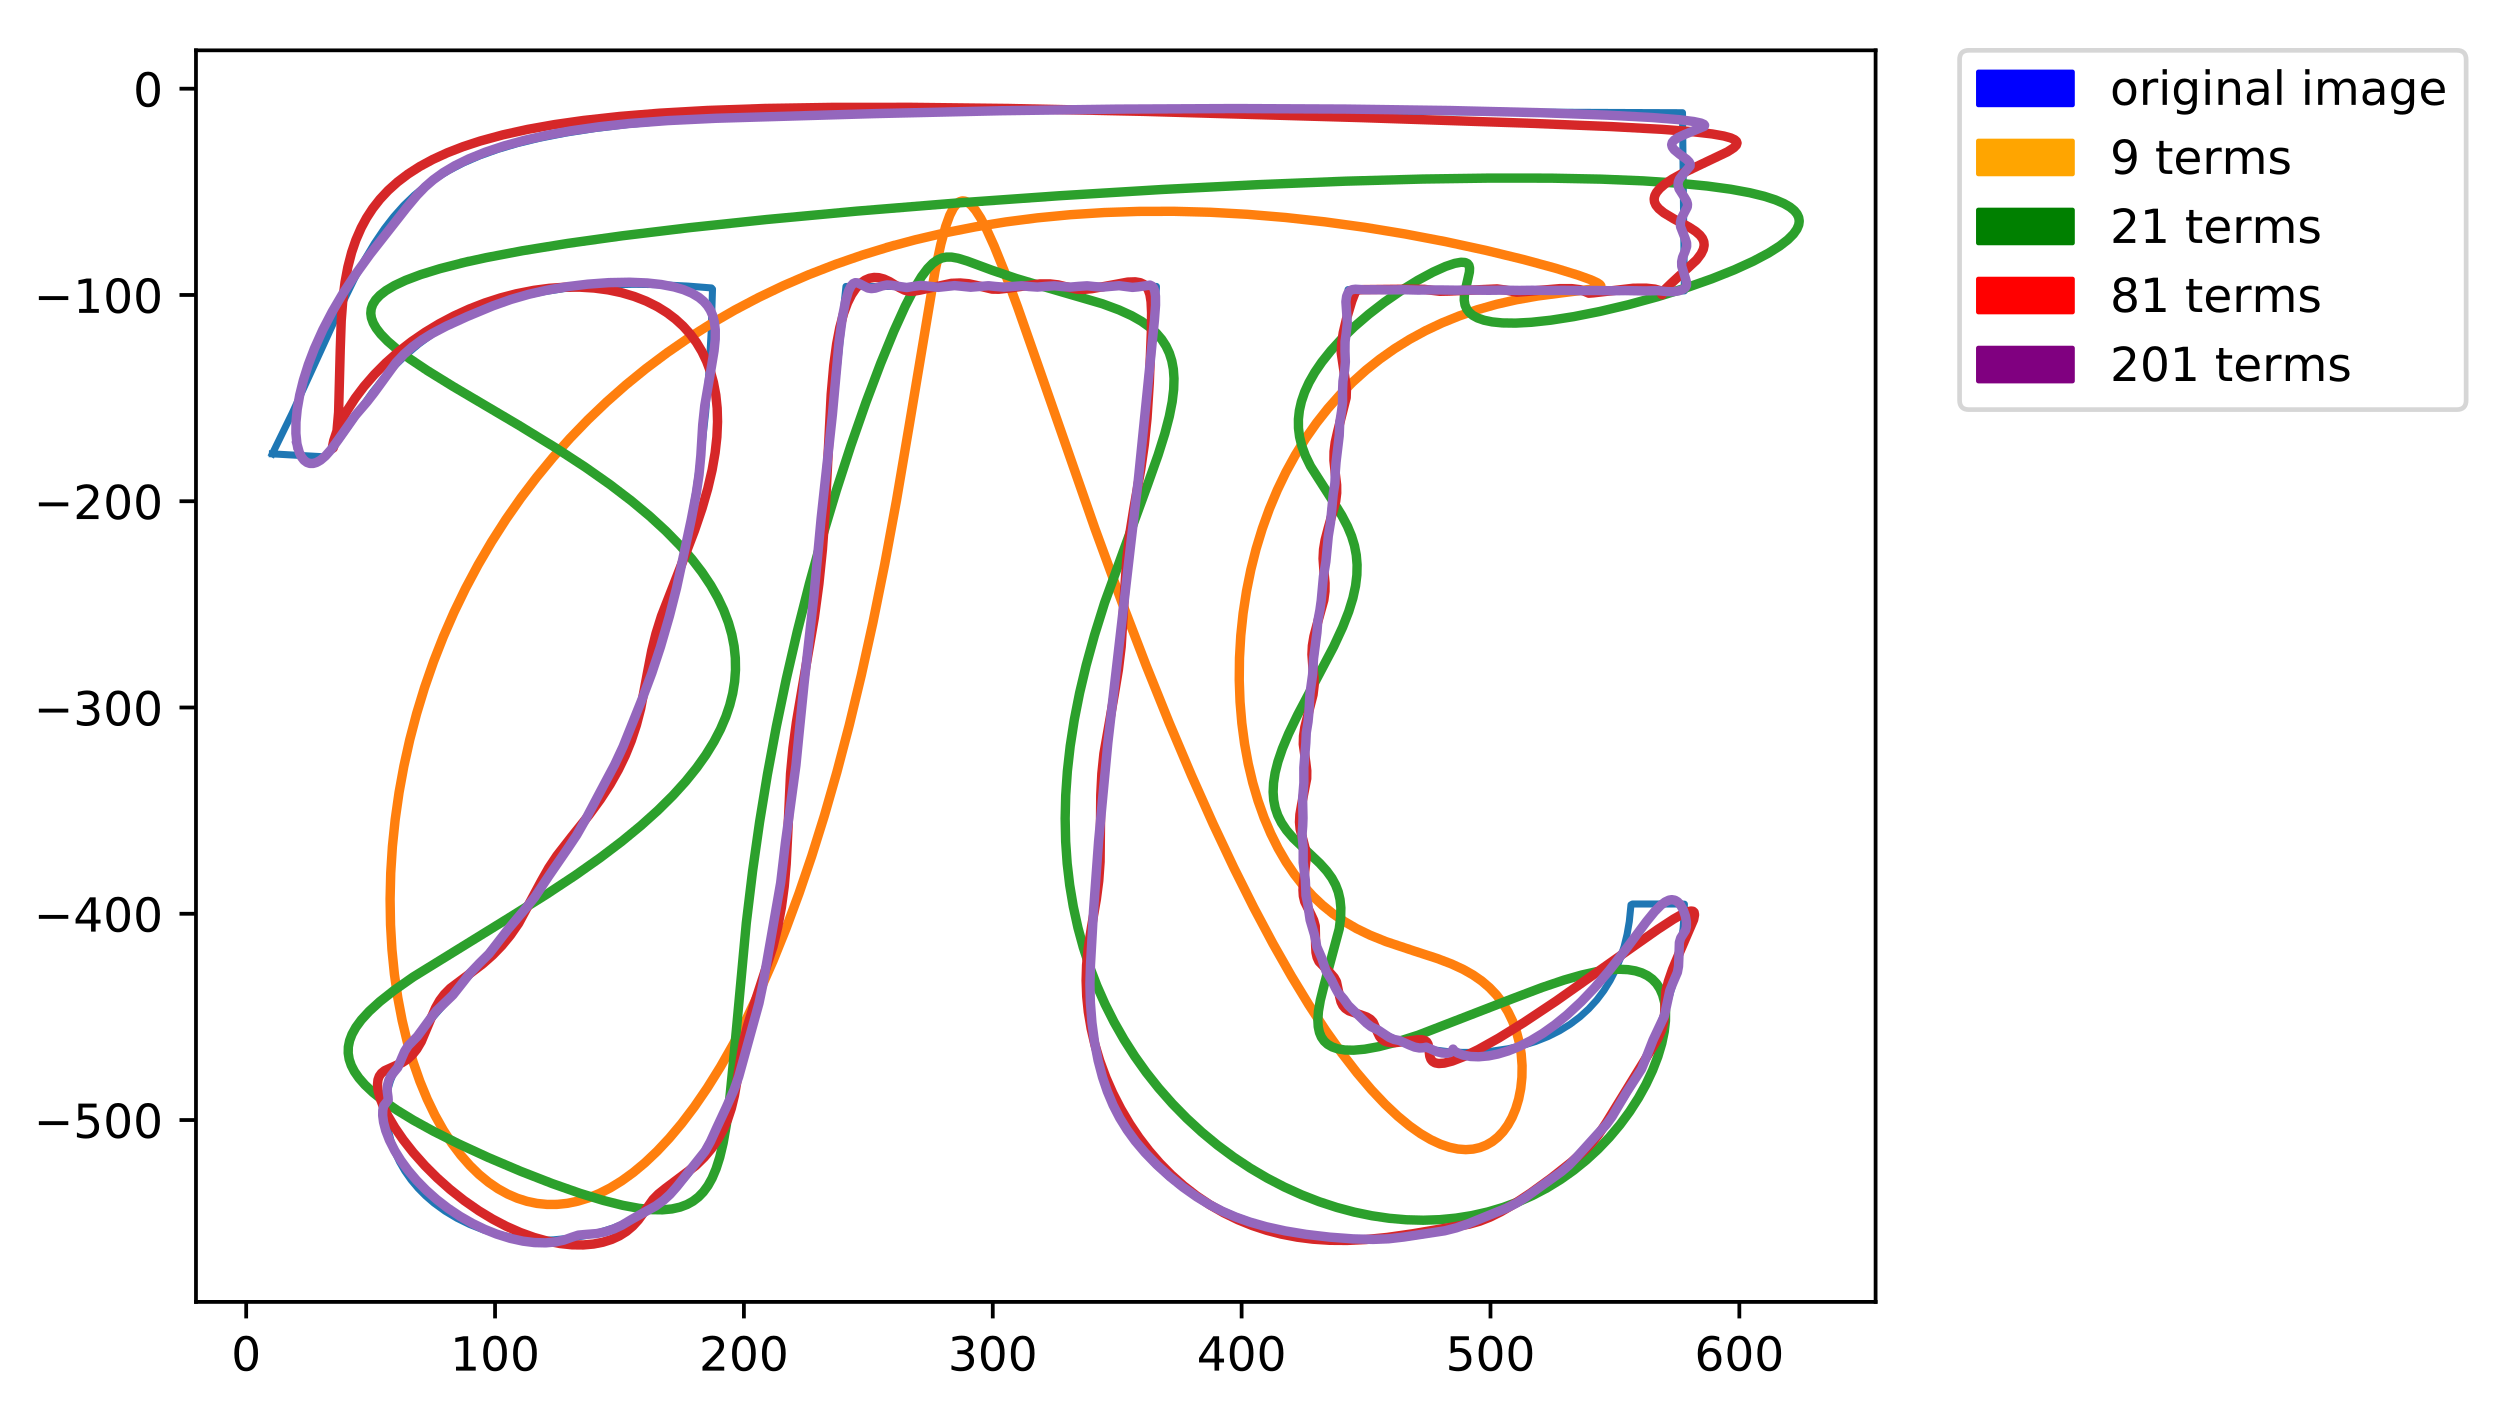 <?xml version="1.0" encoding="utf-8" standalone="no"?>
<!DOCTYPE svg PUBLIC "-//W3C//DTD SVG 1.1//EN"
  "http://www.w3.org/Graphics/SVG/1.1/DTD/svg11.dtd">
<!-- Created with matplotlib (http://matplotlib.org/) -->
<svg height="300.69pt" version="1.1" viewBox="0 0 531.548 300.69" width="531.548pt" xmlns="http://www.w3.org/2000/svg" xmlns:xlink="http://www.w3.org/1999/xlink">
 <defs>
  <style type="text/css">
*{stroke-linecap:butt;stroke-linejoin:round;}
  </style>
 </defs>
 <g id="figure_1">
  <g id="patch_1">
   <path d="M 0 300.69 
L 531.548 300.69 
L 531.548 0 
L 0 0 
z
" style="fill:#ffffff;"/>
  </g>
  <g id="axes_1">
   <g id="patch_2">
    <path d="M 41.667 276.812 
L 398.787 276.812 
L 398.787 10.7 
L 41.667 10.7 
z
" style="fill:#ffffff;"/>
   </g>
   <g id="matplotlib.axis_1">
    <g id="xtick_1">
     <g id="line2d_1">
      <defs>
       <path d="M 0 0 
L 0 3.5 
" id="m7d5b390289" style="stroke:#000000;stroke-width:0.8;"/>
      </defs>
      <g>
       <use style="stroke:#000000;stroke-width:0.8;" x="52.344" xlink:href="#m7d5b390289" y="276.812"/>
      </g>
     </g>
     <g id="text_1">
      <!-- 0 -->
      <defs>
       <path d="M 31.781 66.406 
Q 24.172 66.406 20.328 58.906 
Q 16.5 51.422 16.5 36.375 
Q 16.5 21.391 20.328 13.891 
Q 24.172 6.391 31.781 6.391 
Q 39.453 6.391 43.281 13.891 
Q 47.125 21.391 47.125 36.375 
Q 47.125 51.422 43.281 58.906 
Q 39.453 66.406 31.781 66.406 
z
M 31.781 74.219 
Q 44.047 74.219 50.516 64.516 
Q 56.984 54.828 56.984 36.375 
Q 56.984 17.969 50.516 8.266 
Q 44.047 -1.422 31.781 -1.422 
Q 19.531 -1.422 13.062 8.266 
Q 6.594 17.969 6.594 36.375 
Q 6.594 54.828 13.062 64.516 
Q 19.531 74.219 31.781 74.219 
z
" id="DejaVuSans-30"/>
      </defs>
      <g transform="translate(49.163 291.41)scale(0.1 -0.1)">
       <use xlink:href="#DejaVuSans-30"/>
      </g>
     </g>
    </g>
    <g id="xtick_2">
     <g id="line2d_2">
      <g>
       <use style="stroke:#000000;stroke-width:0.8;" x="105.257" xlink:href="#m7d5b390289" y="276.812"/>
      </g>
     </g>
     <g id="text_2">
      <!-- 100 -->
      <defs>
       <path d="M 12.406 8.297 
L 28.516 8.297 
L 28.516 63.922 
L 10.984 60.406 
L 10.984 69.391 
L 28.422 72.906 
L 38.281 72.906 
L 38.281 8.297 
L 54.391 8.297 
L 54.391 0 
L 12.406 0 
z
" id="DejaVuSans-31"/>
      </defs>
      <g transform="translate(95.713 291.41)scale(0.1 -0.1)">
       <use xlink:href="#DejaVuSans-31"/>
       <use x="63.623" xlink:href="#DejaVuSans-30"/>
       <use x="127.246" xlink:href="#DejaVuSans-30"/>
      </g>
     </g>
    </g>
    <g id="xtick_3">
     <g id="line2d_3">
      <g>
       <use style="stroke:#000000;stroke-width:0.8;" x="158.169" xlink:href="#m7d5b390289" y="276.812"/>
      </g>
     </g>
     <g id="text_3">
      <!-- 200 -->
      <defs>
       <path d="M 19.188 8.297 
L 53.609 8.297 
L 53.609 0 
L 7.328 0 
L 7.328 8.297 
Q 12.938 14.109 22.625 23.891 
Q 32.328 33.688 34.812 36.531 
Q 39.547 41.844 41.422 45.531 
Q 43.312 49.219 43.312 52.781 
Q 43.312 58.594 39.234 62.25 
Q 35.156 65.922 28.609 65.922 
Q 23.969 65.922 18.812 64.312 
Q 13.672 62.703 7.812 59.422 
L 7.812 69.391 
Q 13.766 71.781 18.938 73 
Q 24.125 74.219 28.422 74.219 
Q 39.75 74.219 46.484 68.547 
Q 53.219 62.891 53.219 53.422 
Q 53.219 48.922 51.531 44.891 
Q 49.859 40.875 45.406 35.406 
Q 44.188 33.984 37.641 27.219 
Q 31.109 20.453 19.188 8.297 
z
" id="DejaVuSans-32"/>
      </defs>
      <g transform="translate(148.625 291.41)scale(0.1 -0.1)">
       <use xlink:href="#DejaVuSans-32"/>
       <use x="63.623" xlink:href="#DejaVuSans-30"/>
       <use x="127.246" xlink:href="#DejaVuSans-30"/>
      </g>
     </g>
    </g>
    <g id="xtick_4">
     <g id="line2d_4">
      <g>
       <use style="stroke:#000000;stroke-width:0.8;" x="211.081" xlink:href="#m7d5b390289" y="276.812"/>
      </g>
     </g>
     <g id="text_4">
      <!-- 300 -->
      <defs>
       <path d="M 40.578 39.312 
Q 47.656 37.797 51.625 33 
Q 55.609 28.219 55.609 21.188 
Q 55.609 10.406 48.188 4.484 
Q 40.766 -1.422 27.094 -1.422 
Q 22.516 -1.422 17.656 -0.516 
Q 12.797 0.391 7.625 2.203 
L 7.625 11.719 
Q 11.719 9.328 16.594 8.109 
Q 21.484 6.891 26.812 6.891 
Q 36.078 6.891 40.938 10.547 
Q 45.797 14.203 45.797 21.188 
Q 45.797 27.641 41.281 31.266 
Q 36.766 34.906 28.719 34.906 
L 20.219 34.906 
L 20.219 43.016 
L 29.109 43.016 
Q 36.375 43.016 40.234 45.922 
Q 44.094 48.828 44.094 54.297 
Q 44.094 59.906 40.109 62.906 
Q 36.141 65.922 28.719 65.922 
Q 24.656 65.922 20.016 65.031 
Q 15.375 64.156 9.812 62.312 
L 9.812 71.094 
Q 15.438 72.656 20.344 73.438 
Q 25.25 74.219 29.594 74.219 
Q 40.828 74.219 47.359 69.109 
Q 53.906 64.016 53.906 55.328 
Q 53.906 49.266 50.438 45.094 
Q 46.969 40.922 40.578 39.312 
z
" id="DejaVuSans-33"/>
      </defs>
      <g transform="translate(201.537 291.41)scale(0.1 -0.1)">
       <use xlink:href="#DejaVuSans-33"/>
       <use x="63.623" xlink:href="#DejaVuSans-30"/>
       <use x="127.246" xlink:href="#DejaVuSans-30"/>
      </g>
     </g>
    </g>
    <g id="xtick_5">
     <g id="line2d_5">
      <g>
       <use style="stroke:#000000;stroke-width:0.8;" x="263.993" xlink:href="#m7d5b390289" y="276.812"/>
      </g>
     </g>
     <g id="text_5">
      <!-- 400 -->
      <defs>
       <path d="M 37.797 64.312 
L 12.891 25.391 
L 37.797 25.391 
z
M 35.203 72.906 
L 47.609 72.906 
L 47.609 25.391 
L 58.016 25.391 
L 58.016 17.188 
L 47.609 17.188 
L 47.609 0 
L 37.797 0 
L 37.797 17.188 
L 4.891 17.188 
L 4.891 26.703 
z
" id="DejaVuSans-34"/>
      </defs>
      <g transform="translate(254.45 291.41)scale(0.1 -0.1)">
       <use xlink:href="#DejaVuSans-34"/>
       <use x="63.623" xlink:href="#DejaVuSans-30"/>
       <use x="127.246" xlink:href="#DejaVuSans-30"/>
      </g>
     </g>
    </g>
    <g id="xtick_6">
     <g id="line2d_6">
      <g>
       <use style="stroke:#000000;stroke-width:0.8;" x="316.906" xlink:href="#m7d5b390289" y="276.812"/>
      </g>
     </g>
     <g id="text_6">
      <!-- 500 -->
      <defs>
       <path d="M 10.797 72.906 
L 49.516 72.906 
L 49.516 64.594 
L 19.828 64.594 
L 19.828 46.734 
Q 21.969 47.469 24.109 47.828 
Q 26.266 48.188 28.422 48.188 
Q 40.625 48.188 47.75 41.5 
Q 54.891 34.812 54.891 23.391 
Q 54.891 11.625 47.562 5.094 
Q 40.234 -1.422 26.906 -1.422 
Q 22.312 -1.422 17.547 -0.641 
Q 12.797 0.141 7.719 1.703 
L 7.719 11.625 
Q 12.109 9.234 16.797 8.062 
Q 21.484 6.891 26.703 6.891 
Q 35.156 6.891 40.078 11.328 
Q 45.016 15.766 45.016 23.391 
Q 45.016 31 40.078 35.438 
Q 35.156 39.891 26.703 39.891 
Q 22.75 39.891 18.812 39.016 
Q 14.891 38.141 10.797 36.281 
z
" id="DejaVuSans-35"/>
      </defs>
      <g transform="translate(307.362 291.41)scale(0.1 -0.1)">
       <use xlink:href="#DejaVuSans-35"/>
       <use x="63.623" xlink:href="#DejaVuSans-30"/>
       <use x="127.246" xlink:href="#DejaVuSans-30"/>
      </g>
     </g>
    </g>
    <g id="xtick_7">
     <g id="line2d_7">
      <g>
       <use style="stroke:#000000;stroke-width:0.8;" x="369.818" xlink:href="#m7d5b390289" y="276.812"/>
      </g>
     </g>
     <g id="text_7">
      <!-- 600 -->
      <defs>
       <path d="M 33.016 40.375 
Q 26.375 40.375 22.484 35.828 
Q 18.609 31.297 18.609 23.391 
Q 18.609 15.531 22.484 10.953 
Q 26.375 6.391 33.016 6.391 
Q 39.656 6.391 43.531 10.953 
Q 47.406 15.531 47.406 23.391 
Q 47.406 31.297 43.531 35.828 
Q 39.656 40.375 33.016 40.375 
z
M 52.594 71.297 
L 52.594 62.312 
Q 48.875 64.062 45.094 64.984 
Q 41.312 65.922 37.594 65.922 
Q 27.828 65.922 22.672 59.328 
Q 17.531 52.734 16.797 39.406 
Q 19.672 43.656 24.016 45.922 
Q 28.375 48.188 33.594 48.188 
Q 44.578 48.188 50.953 41.516 
Q 57.328 34.859 57.328 23.391 
Q 57.328 12.156 50.688 5.359 
Q 44.047 -1.422 33.016 -1.422 
Q 20.359 -1.422 13.672 8.266 
Q 6.984 17.969 6.984 36.375 
Q 6.984 53.656 15.188 63.938 
Q 23.391 74.219 37.203 74.219 
Q 40.922 74.219 44.703 73.484 
Q 48.484 72.75 52.594 71.297 
z
" id="DejaVuSans-36"/>
      </defs>
      <g transform="translate(360.274 291.41)scale(0.1 -0.1)">
       <use xlink:href="#DejaVuSans-36"/>
       <use x="63.623" xlink:href="#DejaVuSans-30"/>
       <use x="127.246" xlink:href="#DejaVuSans-30"/>
      </g>
     </g>
    </g>
   </g>
   <g id="matplotlib.axis_2">
    <g id="ytick_1">
     <g id="line2d_8">
      <defs>
       <path d="M 0 0 
L -3.5 0 
" id="m6c8eb321b6" style="stroke:#000000;stroke-width:0.8;"/>
      </defs>
      <g>
       <use style="stroke:#000000;stroke-width:0.8;" x="41.667" xlink:href="#m6c8eb321b6" y="238.138"/>
      </g>
     </g>
     <g id="text_8">
      <!-- −500 -->
      <defs>
       <path d="M 10.594 35.5 
L 73.188 35.5 
L 73.188 27.203 
L 10.594 27.203 
z
" id="DejaVuSans-2212"/>
      </defs>
      <g transform="translate(7.2 241.937)scale(0.1 -0.1)">
       <use xlink:href="#DejaVuSans-2212"/>
       <use x="83.789" xlink:href="#DejaVuSans-35"/>
       <use x="147.412" xlink:href="#DejaVuSans-30"/>
       <use x="211.035" xlink:href="#DejaVuSans-30"/>
      </g>
     </g>
    </g>
    <g id="ytick_2">
     <g id="line2d_9">
      <g>
       <use style="stroke:#000000;stroke-width:0.8;" x="41.667" xlink:href="#m6c8eb321b6" y="194.282"/>
      </g>
     </g>
     <g id="text_9">
      <!-- −400 -->
      <g transform="translate(7.2 198.082)scale(0.1 -0.1)">
       <use xlink:href="#DejaVuSans-2212"/>
       <use x="83.789" xlink:href="#DejaVuSans-34"/>
       <use x="147.412" xlink:href="#DejaVuSans-30"/>
       <use x="211.035" xlink:href="#DejaVuSans-30"/>
      </g>
     </g>
    </g>
    <g id="ytick_3">
     <g id="line2d_10">
      <g>
       <use style="stroke:#000000;stroke-width:0.8;" x="41.667" xlink:href="#m6c8eb321b6" y="150.427"/>
      </g>
     </g>
     <g id="text_10">
      <!-- −300 -->
      <g transform="translate(7.2 154.226)scale(0.1 -0.1)">
       <use xlink:href="#DejaVuSans-2212"/>
       <use x="83.789" xlink:href="#DejaVuSans-33"/>
       <use x="147.412" xlink:href="#DejaVuSans-30"/>
       <use x="211.035" xlink:href="#DejaVuSans-30"/>
      </g>
     </g>
    </g>
    <g id="ytick_4">
     <g id="line2d_11">
      <g>
       <use style="stroke:#000000;stroke-width:0.8;" x="41.667" xlink:href="#m6c8eb321b6" y="106.571"/>
      </g>
     </g>
     <g id="text_11">
      <!-- −200 -->
      <g transform="translate(7.2 110.37)scale(0.1 -0.1)">
       <use xlink:href="#DejaVuSans-2212"/>
       <use x="83.789" xlink:href="#DejaVuSans-32"/>
       <use x="147.412" xlink:href="#DejaVuSans-30"/>
       <use x="211.035" xlink:href="#DejaVuSans-30"/>
      </g>
     </g>
    </g>
    <g id="ytick_5">
     <g id="line2d_12">
      <g>
       <use style="stroke:#000000;stroke-width:0.8;" x="41.667" xlink:href="#m6c8eb321b6" y="62.716"/>
      </g>
     </g>
     <g id="text_12">
      <!-- −100 -->
      <g transform="translate(7.2 66.515)scale(0.1 -0.1)">
       <use xlink:href="#DejaVuSans-2212"/>
       <use x="83.789" xlink:href="#DejaVuSans-31"/>
       <use x="147.412" xlink:href="#DejaVuSans-30"/>
       <use x="211.035" xlink:href="#DejaVuSans-30"/>
      </g>
     </g>
    </g>
    <g id="ytick_6">
     <g id="line2d_13">
      <g>
       <use style="stroke:#000000;stroke-width:0.8;" x="41.667" xlink:href="#m6c8eb321b6" y="18.86"/>
      </g>
     </g>
     <g id="text_13">
      <!-- 0 -->
      <g transform="translate(28.305 22.659)scale(0.1 -0.1)">
       <use xlink:href="#DejaVuSans-30"/>
      </g>
     </g>
    </g>
   </g>
   <g id="line2d_14">
    <path clip-path="url(#p1e1816346f)" d="M 57.9 96.501 
L 68.891 97.125 
L 70.391 95.553 
L 72.156 93.35 
L 74.668 89.795 
L 79.129 83.468 
L 81.636 80.331 
L 84.002 77.717 
L 86.48 75.315 
L 89.049 73.146 
L 91.677 71.219 
L 94.576 69.386 
L 97.492 67.806 
L 100.675 66.336 
L 104.143 64.994 
L 107.916 63.794 
L 111.624 62.841 
L 115.613 62.03 
L 119.897 61.374 
L 124.489 60.884 
L 129.403 60.572 
L 134.654 60.45 
L 140.255 60.529 
L 146.22 60.823 
L 151.264 61.219 
L 151.491 61.467 
L 151.215 70.482 
L 150.734 79.131 
L 150.03 87.737 
L 149.128 95.968 
L 148.041 103.837 
L 146.779 111.354 
L 145.355 118.53 
L 143.718 125.622 
L 141.93 132.37 
L 140.006 138.786 
L 137.882 145.094 
L 135.639 151.072 
L 133.208 156.922 
L 130.594 162.627 
L 127.807 168.168 
L 124.857 173.533 
L 121.76 178.709 
L 118.441 183.823 
L 114.831 188.968 
L 110.966 194.085 
L 106.63 199.444 
L 101.512 205.402 
L 89.177 219.587 
L 86.829 222.737 
L 85.137 225.364 
L 83.909 227.667 
L 83.042 229.744 
L 82.444 231.75 
L 82.113 233.63 
L 82.01 235.46 
L 82.13 237.319 
L 82.599 240.424 
L 83.184 242.731 
L 83.967 244.932 
L 84.938 247.026 
L 86.087 249.009 
L 87.404 250.879 
L 88.877 252.635 
L 90.497 254.272 
L 92.253 255.788 
L 94.622 257.51 
L 97.167 259.034 
L 99.866 260.355 
L 102.7 261.468 
L 105.648 262.368 
L 108.689 263.05 
L 111.802 263.509 
L 114.968 263.739 
L 117.697 263.612 
L 121.258 263.253 
L 124.503 262.713 
L 127.584 261.977 
L 130.386 261.086 
L 133.048 260.011 
L 135.575 258.751 
L 137.97 257.302 
L 140.24 255.663 
L 142.39 253.832 
L 144.424 251.806 
L 146.347 249.582 
L 148.242 247.05 
L 150.027 244.298 
L 151.778 241.196 
L 153.486 237.711 
L 155.147 233.81 
L 156.757 229.457 
L 158.312 224.615 
L 159.861 219.057 
L 161.392 212.702 
L 162.903 205.461 
L 164.429 197.005 
L 165.969 187.179 
L 167.599 175.269 
L 169.401 160.365 
L 171.62 139.997 
L 176.713 90.318 
L 179.868 60.904 
L 245.877 60.904 
L 245.867 61.399 
L 244.896 73.711 
L 243.566 87.698 
L 241.719 104.656 
L 238.183 134.601 
L 235.601 157.404 
L 234.084 172.744 
L 233.026 185.646 
L 232.294 197.226 
L 231.841 207.859 
L 231.755 213.428 
L 232.029 217.34 
L 232.526 221.1 
L 233.241 224.705 
L 234.168 228.155 
L 235.298 231.449 
L 236.628 234.587 
L 238.149 237.567 
L 239.856 240.39 
L 241.743 243.053 
L 243.803 245.557 
L 246.03 247.9 
L 248.417 250.082 
L 250.959 252.101 
L 253.648 253.958 
L 256.479 255.65 
L 259.445 257.178 
L 262.541 258.541 
L 266.124 259.86 
L 269.849 260.973 
L 273.709 261.878 
L 277.694 262.575 
L 281.796 263.063 
L 286.006 263.339 
L 291.462 263.435 
L 295.516 263.305 
L 299.419 262.966 
L 303.333 262.398 
L 307.088 261.623 
L 310.685 260.65 
L 314.128 259.492 
L 317.418 258.158 
L 320.687 256.594 
L 323.796 254.862 
L 326.864 252.898 
L 329.766 250.779 
L 332.607 248.431 
L 335.372 245.851 
L 338.045 243.044 
L 340.529 240.116 
L 342.903 236.98 
L 345.154 233.648 
L 347.329 230.024 
L 349.339 226.235 
L 351.171 222.309 
L 352.855 218.166 
L 354.323 213.958 
L 355.565 209.734 
L 356.593 205.447 
L 357.365 201.272 
L 357.865 197.374 
L 358.107 193.809 
L 358.135 192.245 
L 357.49 192.211 
L 347.104 192.211 
L 346.779 192.387 
L 346.42 195.934 
L 345.947 198.662 
L 345.305 201.288 
L 344.493 203.803 
L 343.508 206.202 
L 342.349 208.477 
L 341.012 210.622 
L 339.496 212.631 
L 337.797 214.497 
L 335.915 216.213 
L 333.846 217.772 
L 331.589 219.168 
L 329.14 220.394 
L 326.499 221.444 
L 323.661 222.31 
L 320.626 222.987 
L 317.391 223.468 
L 313.953 223.745 
L 310.951 223.762 
L 307.53 223.561 
L 304.387 223.157 
L 301.505 222.567 
L 298.816 221.79 
L 296.361 220.85 
L 294.081 219.738 
L 291.971 218.46 
L 290.026 217.019 
L 288.24 215.419 
L 286.578 213.63 
L 285.042 211.647 
L 283.636 209.465 
L 282.341 207.037 
L 281.166 204.349 
L 280.121 201.392 
L 279.215 198.154 
L 278.443 194.569 
L 277.812 190.56 
L 277.34 186.103 
L 277.042 181.11 
L 276.936 175.551 
L 277.043 169.26 
L 277.392 162.051 
L 278.032 153.569 
L 279.055 143.108 
L 280.761 128.163 
L 284.03 99.768 
L 285.143 87.916 
L 285.857 77.98 
L 286.268 69.222 
L 286.625 61.577 
L 358.134 61.843 
L 357.73 23.965 
L 228.847 23.468 
L 201.208 23.609 
L 181.593 23.911 
L 165.577 24.373 
L 152.535 24.978 
L 141.943 25.699 
L 133.37 26.502 
L 126.463 27.349 
L 120.182 28.33 
L 114.485 29.454 
L 109.947 30.563 
L 105.796 31.794 
L 102.003 33.153 
L 98.54 34.647 
L 95.38 36.282 
L 92.89 37.799 
L 90.584 39.427 
L 88.101 41.473 
L 85.815 43.681 
L 83.697 46.057 
L 81.72 48.608 
L 79.597 51.745 
L 77.577 55.126 
L 75.377 59.233 
L 72.707 64.707 
L 68.38 74.2 
L 62.16 87.773 
L 57.9 96.501 
L 57.9 96.501 
" style="fill:none;stroke:#1f77b4;stroke-linecap:square;stroke-width:1.5;"/>
   </g>
   <g id="line2d_15">
    <path clip-path="url(#p1e1816346f)" d="M 189.346 52.396 
L 183.353 54.224 
L 177.615 56.208 
L 171.951 58.406 
L 166.558 60.738 
L 161.257 63.274 
L 156.237 65.917 
L 151.323 68.752 
L 146.525 71.778 
L 141.852 74.993 
L 137.312 78.394 
L 133.068 81.846 
L 128.964 85.466 
L 125.005 89.247 
L 121.199 93.185 
L 117.55 97.274 
L 114.066 101.507 
L 110.751 105.876 
L 107.609 110.374 
L 104.539 115.166 
L 101.665 120.075 
L 98.99 125.092 
L 96.517 130.204 
L 94.248 135.399 
L 92.187 140.664 
L 90.271 146.175 
L 88.579 151.731 
L 87.111 157.314 
L 85.868 162.908 
L 84.847 168.496 
L 84.023 174.251 
L 83.434 179.96 
L 83.075 185.604 
L 82.943 191.163 
L 83.033 196.616 
L 83.34 201.943 
L 83.857 207.124 
L 84.58 212.139 
L 85.5 216.97 
L 86.61 221.597 
L 87.856 225.858 
L 89.265 229.895 
L 90.829 233.693 
L 92.478 237.119 
L 94.256 240.296 
L 96.086 243.111 
L 97.947 245.582 
L 99.9 247.81 
L 101.857 249.716 
L 103.887 251.383 
L 105.897 252.755 
L 107.964 253.896 
L 109.992 254.772 
L 112.061 255.43 
L 114.167 255.868 
L 116.306 256.085 
L 118.472 256.078 
L 120.661 255.847 
L 122.869 255.391 
L 125.091 254.711 
L 127.42 253.762 
L 129.754 252.571 
L 132.187 251.074 
L 134.616 249.318 
L 137.133 247.223 
L 139.73 244.76 
L 142.305 242.011 
L 144.946 238.868 
L 147.643 235.306 
L 150.386 231.307 
L 153.165 226.853 
L 155.965 221.931 
L 158.775 216.53 
L 161.581 210.645 
L 164.367 204.278 
L 167.121 197.433 
L 169.898 189.925 
L 172.606 181.963 
L 175.294 173.368 
L 177.935 164.17 
L 180.56 154.205 
L 183.132 143.543 
L 185.615 132.295 
L 188.101 119.984 
L 190.593 106.492 
L 193.281 90.668 
L 198.812 57.625 
L 200.048 51.891 
L 201.066 48.163 
L 201.93 45.782 
L 202.709 44.251 
L 203.399 43.354 
L 204.018 42.886 
L 204.611 42.711 
L 205.2 42.774 
L 205.838 43.078 
L 206.559 43.68 
L 207.434 44.724 
L 208.485 46.351 
L 209.774 48.785 
L 211.38 52.32 
L 213.489 57.538 
L 216.348 65.253 
L 220.979 78.472 
L 232.792 112.365 
L 238.474 127.885 
L 243.695 141.507 
L 248.6 153.7 
L 253.334 164.884 
L 257.919 175.154 
L 262.314 184.462 
L 266.565 192.956 
L 270.648 200.625 
L 274.541 207.478 
L 278.309 213.668 
L 281.859 219.086 
L 285.261 223.882 
L 288.505 228.079 
L 291.586 231.704 
L 294.499 234.788 
L 297.174 237.306 
L 299.683 239.376 
L 302.028 241.034 
L 304.211 242.318 
L 306.291 243.287 
L 308.212 243.938 
L 309.978 244.308 
L 311.643 244.432 
L 313.204 244.324 
L 314.66 243.997 
L 316.008 243.468 
L 317.283 242.729 
L 318.472 241.781 
L 319.593 240.595 
L 320.599 239.206 
L 321.5 237.584 
L 322.272 235.738 
L 322.893 233.683 
L 323.34 231.442 
L 323.59 229.046 
L 323.625 226.582 
L 323.437 224.091 
L 323.032 221.662 
L 322.417 219.328 
L 321.621 217.161 
L 320.642 215.133 
L 319.49 213.259 
L 318.174 211.548 
L 316.707 210.004 
L 315.064 208.596 
L 313.212 207.304 
L 311.111 206.109 
L 308.629 204.959 
L 305.528 203.779 
L 300.612 202.182 
L 294.703 200.208 
L 291.291 198.829 
L 288.412 197.43 
L 285.8 195.913 
L 283.417 194.274 
L 281.18 192.465 
L 279.095 190.495 
L 277.124 188.334 
L 275.237 185.933 
L 273.445 183.286 
L 271.76 180.392 
L 270.196 177.251 
L 268.766 173.871 
L 267.481 170.259 
L 266.354 166.427 
L 265.397 162.392 
L 264.622 158.171 
L 264.039 153.785 
L 263.658 149.26 
L 263.488 144.62 
L 263.537 139.893 
L 263.813 135.108 
L 264.308 130.399 
L 265.028 125.693 
L 265.953 121.119 
L 267.069 116.703 
L 268.394 112.364 
L 269.888 108.222 
L 271.575 104.196 
L 273.405 100.396 
L 275.41 96.741 
L 277.582 93.246 
L 279.912 89.923 
L 282.329 86.859 
L 284.877 83.979 
L 287.612 81.225 
L 290.458 78.675 
L 293.4 76.334 
L 296.495 74.152 
L 299.729 72.142 
L 303.084 70.317 
L 306.613 68.651 
L 310.289 67.163 
L 314.145 65.844 
L 318.199 64.698 
L 322.43 63.735 
L 326.954 62.937 
L 332.069 62.269 
L 339.706 61.309 
L 340.303 61.015 
L 340.376 60.778 
L 340.201 60.516 
L 339.624 60.121 
L 338.249 59.487 
L 335.499 58.494 
L 330.779 57.042 
L 323.987 55.195 
L 315.935 53.238 
L 307.352 51.381 
L 298.709 49.738 
L 290.104 48.326 
L 281.646 47.163 
L 273.365 46.246 
L 265.227 45.568 
L 257.336 45.132 
L 249.591 44.926 
L 242.052 44.948 
L 234.771 45.188 
L 227.594 45.646 
L 220.551 46.322 
L 213.868 47.183 
L 207.37 48.237 
L 200.878 49.517 
L 194.607 50.982 
L 189.346 52.396 
L 189.346 52.396 
" style="fill:none;stroke:#ff7f0e;stroke-linecap:square;stroke-width:2;"/>
   </g>
   <g id="line2d_16">
    <path clip-path="url(#p1e1816346f)" d="M 98.866 55.764 
L 93.552 57.12 
L 89.468 58.378 
L 86.225 59.602 
L 83.86 60.714 
L 82.07 61.78 
L 80.766 62.796 
L 79.864 63.758 
L 79.247 64.744 
L 78.926 65.67 
L 78.835 66.619 
L 78.967 67.591 
L 79.359 68.679 
L 80 69.798 
L 80.963 71.045 
L 82.406 72.532 
L 84.441 74.283 
L 87.176 76.324 
L 90.883 78.806 
L 96.303 82.153 
L 110.188 90.352 
L 118.29 95.315 
L 124.434 99.327 
L 129.698 103.026 
L 134.276 106.521 
L 138.172 109.773 
L 141.603 112.928 
L 144.575 115.967 
L 147.111 118.876 
L 149.239 121.641 
L 151.111 124.439 
L 152.615 127.076 
L 153.876 129.733 
L 154.886 132.407 
L 155.596 134.902 
L 156.084 137.405 
L 156.346 139.911 
L 156.384 142.419 
L 156.198 144.925 
L 155.79 147.425 
L 155.163 149.916 
L 154.323 152.395 
L 153.185 155.047 
L 151.814 157.678 
L 150.098 160.469 
L 148.14 163.226 
L 145.801 166.125 
L 143.056 169.154 
L 139.886 172.297 
L 136.284 175.536 
L 132.253 178.855 
L 127.597 182.39 
L 122.332 186.102 
L 116.069 190.239 
L 108.27 195.111 
L 87.837 207.73 
L 83.735 210.608 
L 80.759 212.954 
L 78.491 215.021 
L 76.828 216.838 
L 75.662 218.427 
L 74.847 219.894 
L 74.334 221.249 
L 74.064 222.587 
L 74.035 223.911 
L 74.244 225.224 
L 74.686 226.527 
L 75.355 227.824 
L 76.311 229.202 
L 77.589 230.661 
L 79.319 232.289 
L 81.573 234.085 
L 84.417 236.048 
L 87.895 238.175 
L 92.188 240.537 
L 97.487 243.195 
L 103.768 246.089 
L 110.724 249.043 
L 117.42 251.651 
L 123.34 253.728 
L 128.272 255.236 
L 132.411 256.275 
L 135.817 256.904 
L 138.571 257.196 
L 140.868 257.231 
L 142.867 257.044 
L 144.594 256.66 
L 146.08 256.101 
L 147.351 255.395 
L 148.504 254.508 
L 149.543 253.435 
L 150.529 252.085 
L 151.402 250.517 
L 152.256 248.5 
L 153.029 246.074 
L 153.752 243.044 
L 154.442 239.144 
L 155.136 233.832 
L 155.919 225.937 
L 158.683 196.207 
L 160.014 185.221 
L 161.51 174.733 
L 163.167 164.652 
L 165.058 154.508 
L 167.163 144.424 
L 169.523 134.224 
L 172.109 124.055 
L 174.876 114.074 
L 177.843 104.199 
L 180.934 94.663 
L 184.13 85.514 
L 187.247 77.254 
L 190.067 70.382 
L 192.461 65.104 
L 194.388 61.362 
L 195.946 58.796 
L 197.22 57.098 
L 198.313 55.986 
L 199.304 55.277 
L 200.258 54.856 
L 201.233 54.661 
L 202.337 54.669 
L 203.7 54.913 
L 205.667 55.513 
L 210.932 57.462 
L 216.049 59.203 
L 221.894 60.942 
L 234.407 64.592 
L 237.932 65.9 
L 240.597 67.118 
L 242.712 68.318 
L 244.467 69.567 
L 245.883 70.852 
L 246.995 72.15 
L 247.921 73.58 
L 248.623 75.072 
L 249.141 76.702 
L 249.472 78.474 
L 249.616 80.498 
L 249.544 82.803 
L 249.23 85.423 
L 248.621 88.52 
L 247.67 92.162 
L 246.238 96.726 
L 244 103.045 
L 234.856 128.173 
L 232.712 135.034 
L 230.943 141.444 
L 229.549 147.309 
L 228.414 153.042 
L 227.546 158.609 
L 226.941 163.981 
L 226.588 169.133 
L 226.471 174.046 
L 226.58 178.951 
L 226.901 183.589 
L 227.439 188.192 
L 228.201 192.747 
L 229.187 197.243 
L 230.329 201.434 
L 231.673 205.548 
L 233.215 209.576 
L 234.953 213.506 
L 236.881 217.328 
L 238.993 221.032 
L 241.281 224.609 
L 243.736 228.05 
L 246.349 231.346 
L 249.266 234.658 
L 252.334 237.79 
L 255.538 240.734 
L 258.864 243.481 
L 262.296 246.025 
L 265.818 248.36 
L 269.416 250.479 
L 273.072 252.379 
L 276.771 254.055 
L 280.497 255.506 
L 284.236 256.729 
L 287.971 257.724 
L 291.69 258.491 
L 295.377 259.031 
L 299.021 259.348 
L 302.609 259.443 
L 306.13 259.322 
L 309.572 258.991 
L 312.927 258.456 
L 316.354 257.681 
L 319.664 256.699 
L 322.85 255.52 
L 325.904 254.158 
L 328.962 252.544 
L 331.86 250.76 
L 334.595 248.823 
L 337.278 246.649 
L 339.772 244.35 
L 342.173 241.839 
L 344.45 239.129 
L 346.491 236.359 
L 348.364 233.444 
L 349.976 230.535 
L 351.376 227.551 
L 352.492 224.649 
L 353.323 221.863 
L 353.853 219.327 
L 354.113 217.05 
L 354.13 214.948 
L 353.919 213.118 
L 353.509 211.548 
L 352.93 210.224 
L 352.209 209.129 
L 351.325 208.2 
L 350.281 207.44 
L 349.079 206.85 
L 347.723 206.429 
L 346.139 206.166 
L 344.223 206.084 
L 342.031 206.217 
L 339.448 206.6 
L 336.336 207.293 
L 332.532 208.382 
L 327.87 209.961 
L 321.545 212.353 
L 301.508 220.103 
L 296.805 221.598 
L 293.161 222.536 
L 290.179 223.08 
L 287.794 223.293 
L 285.929 223.249 
L 284.445 223.008 
L 283.238 222.597 
L 282.282 222.041 
L 281.546 221.367 
L 280.955 220.517 
L 280.541 219.528 
L 280.279 218.303 
L 280.198 216.82 
L 280.329 215 
L 280.727 212.684 
L 281.507 209.555 
L 284.746 197.489 
L 285.051 195.056 
L 285.092 193.028 
L 284.915 191.25 
L 284.541 189.643 
L 283.967 188.144 
L 283.177 186.695 
L 282.099 185.203 
L 280.638 183.584 
L 278.344 181.416 
L 274.99 178.223 
L 273.534 176.521 
L 272.459 174.923 
L 271.676 173.354 
L 271.138 171.777 
L 270.813 170.143 
L 270.689 168.393 
L 270.781 166.45 
L 271.117 164.301 
L 271.716 161.936 
L 272.656 159.173 
L 273.982 155.99 
L 275.908 151.985 
L 279 146.135 
L 283.556 137.486 
L 285.466 133.356 
L 286.769 130.016 
L 287.651 127.155 
L 288.215 124.571 
L 288.498 122.251 
L 288.545 120.096 
L 288.371 118.017 
L 287.984 116.01 
L 287.371 113.996 
L 286.501 111.902 
L 285.288 109.59 
L 283.548 106.785 
L 278.651 99.142 
L 277.547 96.871 
L 276.795 94.826 
L 276.314 92.874 
L 276.081 91.024 
L 276.068 89.128 
L 276.275 87.269 
L 276.704 85.374 
L 277.391 83.363 
L 278.32 81.325 
L 279.538 79.186 
L 281.059 76.956 
L 282.962 74.57 
L 285.263 72.056 
L 287.957 69.457 
L 291.006 66.833 
L 294.335 64.262 
L 297.92 61.776 
L 301.418 59.615 
L 304.657 57.866 
L 307.353 56.653 
L 309.312 55.996 
L 310.65 55.759 
L 311.506 55.812 
L 312.03 56.054 
L 312.325 56.429 
L 312.464 56.988 
L 312.422 57.843 
L 312.089 59.347 
L 311.377 62.463 
L 311.318 63.802 
L 311.492 64.844 
L 311.859 65.706 
L 312.402 66.426 
L 313.171 67.068 
L 314.185 67.619 
L 315.533 68.087 
L 317.269 68.443 
L 319.449 68.659 
L 322.24 68.7 
L 325.602 68.524 
L 329.713 68.081 
L 334.62 67.317 
L 340.149 66.223 
L 346.207 64.793 
L 352.453 63.085 
L 358.501 61.204 
L 363.977 59.276 
L 368.757 57.37 
L 372.773 55.538 
L 376.009 53.819 
L 378.393 52.312 
L 380.136 50.959 
L 381.322 49.766 
L 382.052 48.734 
L 382.448 47.792 
L 382.554 47.005 
L 382.438 46.238 
L 382.09 45.495 
L 381.503 44.777 
L 380.589 44.03 
L 379.272 43.264 
L 377.471 42.491 
L 375.094 41.725 
L 372.045 40.98 
L 367.994 40.235 
L 362.993 39.557 
L 356.934 38.963 
L 349.366 38.457 
L 340.463 38.09 
L 329.717 37.878 
L 316.958 37.861 
L 302.582 38.066 
L 286.1 38.522 
L 267.552 39.257 
L 247.102 40.289 
L 225.062 41.63 
L 203.085 43.189 
L 182.251 44.885 
L 162.953 46.676 
L 146.473 48.419 
L 132.284 50.137 
L 120.724 51.75 
L 111.154 53.299 
L 103.38 54.775 
L 98.866 55.764 
L 98.866 55.764 
" style="fill:none;stroke:#2ca02c;stroke-linecap:square;stroke-width:2;"/>
   </g>
   <g id="line2d_17">
    <path clip-path="url(#p1e1816346f)" d="M 71.994 87.65 
L 71.649 91.557 
L 71.221 94.101 
L 70.845 95.241 
L 70.742 95.307 
L 70.716 95.258 
L 70.716 94.843 
L 70.949 93.708 
L 71.578 91.823 
L 72.57 89.585 
L 73.863 87.212 
L 75.542 84.622 
L 77.405 82.154 
L 79.584 79.641 
L 82.062 77.144 
L 84.817 74.714 
L 87.51 72.623 
L 90.379 70.654 
L 93.399 68.831 
L 96.543 67.174 
L 99.781 65.698 
L 103.086 64.415 
L 106.432 63.333 
L 109.791 62.457 
L 113.511 61.729 
L 116.821 61.295 
L 120.074 61.071 
L 123.251 61.054 
L 126.333 61.244 
L 129.305 61.638 
L 132.15 62.236 
L 134.854 63.034 
L 137.405 64.03 
L 139.789 65.224 
L 141.759 66.448 
L 143.58 67.823 
L 145.246 69.346 
L 146.75 71.014 
L 148.086 72.82 
L 149.251 74.76 
L 150.241 76.826 
L 151.054 79.009 
L 151.69 81.3 
L 152.197 83.991 
L 152.485 86.785 
L 152.565 89.663 
L 152.421 92.933 
L 152.052 96.25 
L 151.414 99.915 
L 150.485 103.888 
L 149.265 108.105 
L 147.675 112.793 
L 145.44 118.64 
L 140.641 130.97 
L 139.463 134.738 
L 138.572 138.305 
L 137.713 142.749 
L 136.225 150.661 
L 135.317 154.158 
L 134.218 157.491 
L 132.955 160.608 
L 131.478 163.666 
L 129.706 166.803 
L 127.674 169.937 
L 125.215 173.305 
L 121.598 177.829 
L 118.39 181.95 
L 116.667 184.536 
L 115.116 187.288 
L 110.262 196.333 
L 108.531 198.83 
L 106.71 201.051 
L 104.761 203.065 
L 102.645 204.929 
L 100.035 206.917 
L 95.733 210.145 
L 94.481 211.408 
L 93.494 212.724 
L 92.614 214.282 
L 91.647 216.503 
L 89.568 221.466 
L 88.628 223.057 
L 87.679 224.251 
L 86.627 225.211 
L 85.494 225.946 
L 83.954 226.656 
L 81.788 227.634 
L 81.095 228.19 
L 80.648 228.809 
L 80.361 229.603 
L 80.264 230.605 
L 80.388 231.837 
L 80.759 233.31 
L 81.472 235.193 
L 82.53 237.35 
L 83.947 239.748 
L 85.73 242.34 
L 87.873 245.067 
L 90.356 247.859 
L 92.908 250.409 
L 95.69 252.89 
L 98.664 255.242 
L 101.785 257.411 
L 104.706 259.184 
L 107.666 260.736 
L 110.623 262.046 
L 113.537 263.097 
L 116.367 263.883 
L 119.078 264.405 
L 121.636 264.672 
L 124.014 264.699 
L 126.193 264.509 
L 128.157 264.127 
L 130.063 263.522 
L 131.704 262.764 
L 133.207 261.813 
L 134.531 260.699 
L 135.732 259.379 
L 136.958 257.68 
L 138.842 255.035 
L 139.96 253.893 
L 141.499 252.659 
L 147.92 247.831 
L 149.718 246.065 
L 151.295 244.194 
L 152.616 242.276 
L 153.756 240.218 
L 154.7 238.05 
L 155.498 235.644 
L 156.172 232.861 
L 156.798 229.24 
L 158.037 221.72 
L 158.897 218.223 
L 160.084 214.383 
L 164.35 201.276 
L 165.336 197.217 
L 166.139 192.947 
L 166.738 188.512 
L 167.165 183.696 
L 167.495 177.185 
L 168.085 164.455 
L 168.594 159.028 
L 169.339 153.499 
L 170.512 146.57 
L 173.139 131.387 
L 174.118 124.122 
L 174.868 116.806 
L 175.455 108.788 
L 176.008 97.796 
L 176.722 83.877 
L 177.266 77.695 
L 177.883 73.12 
L 178.556 69.646 
L 179.358 66.666 
L 180.207 64.371 
L 181.063 62.652 
L 181.977 61.293 
L 182.932 60.275 
L 183.907 59.575 
L 184.882 59.158 
L 185.839 58.988 
L 186.842 59.034 
L 187.939 59.319 
L 189.145 59.875 
L 191.178 61.127 
L 192.34 61.701 
L 193.25 61.918 
L 194.232 61.927 
L 195.607 61.693 
L 202.272 60.243 
L 204.163 60.169 
L 205.942 60.321 
L 207.719 60.704 
L 210.934 61.473 
L 212.363 61.497 
L 214.345 61.276 
L 221.121 60.361 
L 223.217 60.359 
L 225.001 60.571 
L 226.919 61.038 
L 228.922 61.477 
L 230.387 61.542 
L 232.134 61.386 
L 234.803 60.902 
L 239.773 59.975 
L 241.364 59.92 
L 242.437 60.102 
L 243.157 60.436 
L 243.697 60.913 
L 244.15 61.63 
L 244.495 62.647 
L 244.733 64.132 
L 244.847 66.469 
L 244.789 70.733 
L 244.361 81.49 
L 243.879 88.978 
L 243.305 94.546 
L 242.533 99.887 
L 241.086 108.025 
L 240.121 114.044 
L 239.574 118.911 
L 239.187 124.485 
L 238.386 137.501 
L 237.795 142.402 
L 236.94 147.556 
L 234.708 160.228 
L 234.27 164.496 
L 234.039 169.032 
L 233.987 174.931 
L 233.9 183.228 
L 233.62 187.251 
L 233.113 191.176 
L 232.067 197.121 
L 231.348 201.761 
L 231.025 205.209 
L 230.929 208.515 
L 231.053 211.848 
L 231.393 215.151 
L 231.986 218.662 
L 232.779 222.04 
L 233.83 225.544 
L 235.157 229.135 
L 236.609 232.439 
L 238.301 235.742 
L 240.232 239.005 
L 242.169 241.873 
L 244.291 244.645 
L 246.587 247.294 
L 249.045 249.792 
L 251.652 252.116 
L 254.39 254.246 
L 257.242 256.167 
L 260.186 257.866 
L 263.2 259.338 
L 266.262 260.581 
L 269.347 261.599 
L 272.431 262.401 
L 275.828 263.053 
L 279.162 263.477 
L 282.723 263.712 
L 286.437 263.74 
L 290.497 263.545 
L 294.968 263.097 
L 300.346 262.323 
L 312.35 260.288 
L 314.621 259.648 
L 316.78 258.802 
L 319.117 257.645 
L 321.923 256.001 
L 325.47 253.648 
L 329.841 250.466 
L 334.032 247.154 
L 336.8 244.713 
L 338.546 242.9 
L 339.916 241.164 
L 341.494 238.766 
L 352.417 220.971 
L 353.286 219.02 
L 353.719 217.529 
L 353.885 216.125 
L 354.194 210.774 
L 354.722 208.666 
L 355.607 206.089 
L 357.056 202.624 
L 360.1 195.538 
L 360.298 194.495 
L 360.202 193.981 
L 359.96 193.757 
L 359.558 193.698 
L 358.89 193.841 
L 357.727 194.342 
L 355.836 195.414 
L 352.485 197.603 
L 346.184 202.03 
L 330.848 212.852 
L 323.971 217.422 
L 318.648 220.718 
L 314.306 223.153 
L 311.146 224.687 
L 308.783 225.606 
L 307.084 226.042 
L 305.91 226.13 
L 305.129 225.988 
L 304.582 225.671 
L 304.228 225.222 
L 303.992 224.567 
L 303.853 223.433 
L 303.647 222.021 
L 303.351 221.515 
L 302.944 221.231 
L 302.331 221.078 
L 301.349 221.078 
L 299.372 221.353 
L 296.651 221.692 
L 295.351 221.636 
L 294.469 221.39 
L 293.833 220.993 
L 293.339 220.416 
L 292.916 219.546 
L 291.954 217.312 
L 291.392 216.721 
L 290.612 216.245 
L 289.403 215.808 
L 286.82 214.934 
L 286.035 214.405 
L 285.505 213.795 
L 285.119 213.014 
L 284.838 211.916 
L 284.161 208.738 
L 283.666 207.844 
L 282.926 206.993 
L 280.452 204.457 
L 280.043 203.571 
L 279.803 202.507 
L 279.728 201.087 
L 279.651 196.899 
L 279.321 195.678 
L 278.735 194.409 
L 277.398 191.702 
L 277.116 190.507 
L 277.035 189.188 
L 277.169 187.48 
L 277.746 182.197 
L 277.582 180.707 
L 277.148 179.007 
L 276.425 176.248 
L 276.296 174.784 
L 276.38 173.198 
L 276.722 171.197 
L 277.83 165.551 
L 277.848 163.866 
L 277.634 162.061 
L 277.101 158.229 
L 277.149 156.484 
L 277.431 154.619 
L 278.067 152.072 
L 279.178 147.718 
L 279.402 145.855 
L 279.39 144.085 
L 279.111 141.487 
L 278.941 139.145 
L 279.034 137.276 
L 279.365 135.292 
L 280.031 132.777 
L 281.471 127.587 
L 281.718 125.729 
L 281.731 123.958 
L 281.496 121.463 
L 281.307 118.77 
L 281.409 116.807 
L 281.738 114.823 
L 282.401 112.302 
L 283.992 106.615 
L 284.211 104.818 
L 284.197 103.105 
L 283.926 100.808 
L 283.616 97.908 
L 283.641 95.987 
L 283.886 94.048 
L 284.405 91.755 
L 286.223 84.565 
L 286.278 82.939 
L 286.105 81.303 
L 285.17 75.044 
L 285.257 73.03 
L 285.592 70.737 
L 286.232 68.003 
L 287.428 63.99 
L 288.115 62.217 
L 288.487 61.81 
L 288.957 61.633 
L 289.865 61.575 
L 299.436 61.48 
L 302.84 61.509 
L 304.515 61.74 
L 306.118 61.936 
L 308.131 61.893 
L 318.311 61.425 
L 319.924 61.641 
L 322.476 62.132 
L 324.567 61.977 
L 331.59 61.371 
L 334.251 61.376 
L 335.884 61.582 
L 336.788 61.901 
L 337.812 62.341 
L 338.823 62.267 
L 347.296 61.281 
L 350.022 61.267 
L 351.865 61.465 
L 352.944 61.782 
L 353.447 62.137 
L 353.548 62.441 
L 353.405 62.652 
L 353.308 62.617 
L 353.303 62.574 
L 353.419 62.277 
L 353.978 61.566 
L 355.371 60.218 
L 360.716 55.269 
L 361.683 53.984 
L 362.163 53.002 
L 362.34 52.143 
L 362.266 51.399 
L 361.966 50.685 
L 361.443 49.999 
L 360.523 49.193 
L 359.107 48.273 
L 355.856 46.517 
L 353.764 45.254 
L 352.695 44.378 
L 352.078 43.62 
L 351.767 42.911 
L 351.703 42.264 
L 351.848 41.592 
L 352.208 40.897 
L 352.889 40.078 
L 353.986 39.13 
L 355.583 38.054 
L 357.93 36.752 
L 361.726 34.935 
L 367.293 32.285 
L 368.633 31.419 
L 369.176 30.856 
L 369.327 30.403 
L 369.201 30.047 
L 368.823 29.709 
L 368.008 29.329 
L 366.519 28.916 
L 364.051 28.482 
L 359.734 27.989 
L 353.317 27.496 
L 342.546 26.912 
L 324.488 26.18 
L 289.596 25.018 
L 243.44 23.689 
L 214.421 23.062 
L 193.829 22.82 
L 177.065 22.829 
L 162.59 23.061 
L 150.334 23.489 
L 140.141 24.071 
L 131.812 24.753 
L 124.064 25.608 
L 117.902 26.486 
L 112.189 27.505 
L 106.929 28.667 
L 102.12 29.977 
L 98.454 31.181 
L 95.091 32.488 
L 92.025 33.896 
L 89.246 35.404 
L 86.745 37.009 
L 84.507 38.708 
L 82.522 40.496 
L 80.774 42.368 
L 79.248 44.318 
L 77.928 46.34 
L 76.8 48.427 
L 75.673 51.005 
L 74.768 53.649 
L 73.955 56.797 
L 73.361 59.986 
L 72.897 63.646 
L 72.555 68.179 
L 72.343 74.295 
L 71.994 87.65 
L 71.994 87.65 
" style="fill:none;stroke:#d62728;stroke-linecap:square;stroke-width:2;"/>
   </g>
   <g id="line2d_18">
    <path clip-path="url(#p1e1816346f)" d="M 63.187 94.57 
L 63.625 96.158 
L 64.089 97.136 
L 64.634 97.853 
L 65.242 98.317 
L 65.897 98.54 
L 66.581 98.538 
L 67.282 98.334 
L 68.162 97.833 
L 69.202 96.942 
L 70.365 95.626 
L 71.906 93.508 
L 75.552 88.327 
L 78.001 85.481 
L 79.605 83.417 
L 84.201 77.103 
L 85.907 75.306 
L 87.626 73.792 
L 89.752 72.231 
L 92.022 70.837 
L 94.888 69.338 
L 99.334 67.304 
L 104.799 65.031 
L 108.629 63.672 
L 112.396 62.585 
L 116.319 61.691 
L 120.737 60.931 
L 124.996 60.414 
L 129.433 60.092 
L 133.876 60.008 
L 137.617 60.164 
L 140.612 60.491 
L 143.334 61.012 
L 145.351 61.603 
L 147.111 62.343 
L 148.599 63.233 
L 149.588 64.053 
L 150.4 64.967 
L 151.04 65.971 
L 151.517 67.06 
L 151.903 68.532 
L 152.082 70.113 
L 152.071 72.125 
L 151.827 74.59 
L 151.162 78.577 
L 149.842 86.25 
L 149.408 90.308 
L 149.011 96.798 
L 148.626 100.952 
L 148.031 104.972 
L 146.955 110.557 
L 143.854 125.015 
L 142.333 130.988 
L 140.422 137.568 
L 138.59 143.121 
L 136.502 148.692 
L 132.471 158.759 
L 130.683 162.589 
L 128.405 166.863 
L 124.597 174.066 
L 122.621 177.539 
L 120.761 180.325 
L 116.647 186.313 
L 113.686 190.763 
L 111.923 192.942 
L 107.992 197.607 
L 103.991 202.78 
L 101.85 204.898 
L 100.001 206.848 
L 98.412 208.875 
L 96.31 211.54 
L 94.861 212.941 
L 92.813 214.902 
L 91.689 216.318 
L 88.753 220.34 
L 86.79 222.344 
L 86.041 223.521 
L 85.423 224.94 
L 84.577 226.973 
L 83.907 227.776 
L 83.108 228.79 
L 82.665 229.697 
L 82.389 230.766 
L 82.322 231.957 
L 82.492 233.206 
L 82.544 233.892 
L 81.587 235.114 
L 81.389 236.047 
L 81.366 237.169 
L 81.551 238.608 
L 82.007 240.362 
L 82.793 242.404 
L 83.949 244.684 
L 85.212 246.717 
L 86.751 248.822 
L 88.554 250.946 
L 90.6 253.036 
L 92.855 255.041 
L 95.277 256.912 
L 97.817 258.61 
L 100.418 260.102 
L 103.025 261.365 
L 105.581 262.39 
L 108.507 263.304 
L 111.206 263.893 
L 113.619 264.196 
L 116.023 264.254 
L 117.968 264.084 
L 119.84 263.684 
L 121.576 263.064 
L 122.966 262.607 
L 124.164 262.493 
L 126.884 262.279 
L 128.732 261.901 
L 130.526 261.305 
L 132.209 260.516 
L 134.379 259.212 
L 136.531 258.014 
L 139.395 256.426 
L 141.086 255.206 
L 142.468 253.943 
L 143.913 252.304 
L 149.914 244.773 
L 151.039 242.757 
L 152.37 239.833 
L 154.45 235.366 
L 156.089 231.684 
L 157.063 228.92 
L 158.029 225.429 
L 159.77 219.105 
L 161.378 213.291 
L 162.185 209.421 
L 165.99 187.669 
L 166.983 179.254 
L 167.974 171.994 
L 169.233 162.721 
L 169.959 155.334 
L 170.964 145.378 
L 173.078 126.412 
L 174.588 110.193 
L 176.983 88.172 
L 178.388 72.764 
L 179.105 67.478 
L 179.8 63.941 
L 180.419 61.877 
L 180.933 60.823 
L 181.391 60.303 
L 181.857 60.1 
L 182.329 60.143 
L 183.018 60.464 
L 184.53 61.242 
L 185.275 61.363 
L 186.1 61.266 
L 187.564 60.797 
L 188.609 60.583 
L 189.491 60.638 
L 192.778 61.142 
L 194.192 60.898 
L 195.746 60.683 
L 196.834 60.769 
L 199.466 61.099 
L 200.885 60.95 
L 202.949 60.726 
L 204.243 60.848 
L 206.381 61.07 
L 207.873 60.949 
L 210.151 60.751 
L 211.653 60.907 
L 213.446 61.053 
L 215.01 60.931 
L 217.216 60.764 
L 218.857 60.931 
L 220.584 61.043 
L 222.298 60.895 
L 224.213 60.769 
L 225.85 60.932 
L 227.574 61.041 
L 229.293 60.889 
L 231.142 60.766 
L 232.699 60.928 
L 234.412 61.051 
L 235.999 60.903 
L 237.941 60.743 
L 239.198 60.905 
L 240.786 61.107 
L 241.942 60.997 
L 244.513 60.618 
L 244.964 60.836 
L 245.276 61.218 
L 245.528 61.899 
L 245.681 62.979 
L 245.692 64.876 
L 245.449 68.139 
L 242.028 101.986 
L 240.437 115.543 
L 235.55 157.957 
L 233.572 178.978 
L 232.509 193.533 
L 231.864 205.049 
L 231.736 209.144 
L 231.836 213.159 
L 232.171 217.464 
L 232.718 221.565 
L 233.478 225.482 
L 234.408 229.016 
L 235.44 232.072 
L 236.667 234.985 
L 238.078 237.719 
L 239.658 240.264 
L 241.382 242.625 
L 243.467 245.086 
L 245.93 247.623 
L 248.791 250.22 
L 251.536 252.426 
L 254.447 254.478 
L 257.245 256.173 
L 259.898 257.539 
L 262.719 258.758 
L 265.705 259.819 
L 269.229 260.824 
L 273.273 261.715 
L 277.722 262.45 
L 282.711 263.038 
L 287.727 263.411 
L 291.94 263.522 
L 295.247 263.391 
L 298.452 263.02 
L 307.163 261.694 
L 309.671 261.061 
L 312.072 260.226 
L 320.209 256.924 
L 322.441 255.803 
L 324.353 254.59 
L 331.95 249.148 
L 333.622 247.723 
L 335.218 246.047 
L 339.576 241.227 
L 341.605 239.013 
L 342.768 237.406 
L 344.126 235.095 
L 345.86 232.195 
L 349.014 227.305 
L 349.808 225.376 
L 351.473 221.11 
L 353.852 216.058 
L 354.29 214.084 
L 355.038 210.615 
L 355.641 209.094 
L 356.646 206.737 
L 356.883 205.47 
L 356.963 203.637 
L 357.066 200.391 
L 357.342 199.449 
L 357.802 198.71 
L 358.375 197.784 
L 358.561 197.03 
L 358.568 196.025 
L 358.354 194.794 
L 357.898 193.464 
L 357.284 192.376 
L 356.694 191.741 
L 356.116 191.4 
L 355.454 191.285 
L 354.861 191.384 
L 354.033 191.777 
L 353.099 192.493 
L 351.821 193.798 
L 350.085 195.922 
L 345.693 201.819 
L 342.173 206.345 
L 339.079 209.962 
L 336.216 212.966 
L 333.21 215.76 
L 330.639 217.856 
L 328.053 219.696 
L 325.498 221.248 
L 323.019 222.5 
L 320.661 223.449 
L 318.468 224.111 
L 316.474 224.511 
L 314.385 224.695 
L 312.655 224.629 
L 311.103 224.343 
L 309.912 223.895 
L 309.156 223.379 
L 308.95 223.062 
L 308.955 223.296 
L 308.743 223.574 
L 308.278 223.82 
L 307.577 223.945 
L 306.625 223.893 
L 305.454 223.596 
L 304.158 223.018 
L 303.245 222.644 
L 302.622 222.776 
L 301.799 222.823 
L 300.794 222.636 
L 299.637 222.176 
L 297.536 221.233 
L 296.404 221.009 
L 295.36 220.561 
L 294.269 219.841 
L 293.085 219.047 
L 291.549 218.312 
L 290.577 217.567 
L 286.684 213.789 
L 285.708 212.426 
L 284.428 210.953 
L 283.872 209.932 
L 283.061 208.273 
L 281.923 206.427 
L 281.549 205.329 
L 281.04 203.747 
L 279.972 201.286 
L 279.734 199.928 
L 279.462 198.698 
L 278.554 195.617 
L 278.049 192.178 
L 277.674 190.406 
L 277.619 188.92 
L 277.54 187.154 
L 277.079 183.368 
L 277.081 180.263 
L 276.839 177.476 
L 276.983 175.634 
L 277.044 173.954 
L 276.957 169.832 
L 277.226 166.449 
L 277.222 163.186 
L 277.649 157.907 
L 277.735 155.83 
L 278.116 153.458 
L 278.289 151.689 
L 278.522 147.499 
L 279.083 143.413 
L 279.29 140.007 
L 280.008 134.497 
L 280.187 132.099 
L 280.637 129.696 
L 280.913 127.714 
L 281.384 122.584 
L 281.909 119.417 
L 282.423 113.97 
L 282.893 111.103 
L 283.464 105.103 
L 283.835 102.723 
L 283.914 100.331 
L 284.08 98.174 
L 284.745 92.625 
L 284.854 89.849 
L 285.225 87.518 
L 285.459 85.564 
L 285.448 83.251 
L 285.532 81.084 
L 285.903 78.625 
L 286.052 76.938 
L 285.972 74.707 
L 285.988 72.622 
L 286.247 70.675 
L 286.458 68.724 
L 286.367 67.132 
L 286.161 64.158 
L 286.316 63.018 
L 286.618 62.274 
L 287.021 61.822 
L 287.52 61.578 
L 288.206 61.495 
L 290.043 61.605 
L 292.363 61.602 
L 295.431 61.641 
L 298.548 61.602 
L 301.552 61.68 
L 303.933 61.645 
L 306.815 61.658 
L 309.801 61.698 
L 312.997 61.67 
L 316.426 61.723 
L 319.372 61.69 
L 323.05 61.749 
L 325.815 61.713 
L 329.741 61.771 
L 332.33 61.737 
L 336.291 61.801 
L 338.849 61.76 
L 343.054 61.822 
L 345.523 61.785 
L 349.753 61.857 
L 352.42 61.8 
L 354.269 61.988 
L 355.543 62.034 
L 356.866 61.859 
L 357.794 61.54 
L 358.32 61.151 
L 358.573 60.677 
L 358.598 60.082 
L 358.368 59.203 
L 357.569 56.617 
L 357.549 55.649 
L 357.741 54.74 
L 358.284 53.436 
L 358.618 52.392 
L 358.602 51.641 
L 358.318 50.759 
L 357.314 48.19 
L 357.284 47.329 
L 357.48 46.496 
L 357.948 45.547 
L 358.75 44.001 
L 358.801 43.406 
L 358.631 42.794 
L 358.15 41.979 
L 356.996 40.151 
L 356.79 39.376 
L 356.834 38.702 
L 357.097 38.046 
L 357.697 37.249 
L 359.342 35.312 
L 359.357 34.874 
L 359.142 34.428 
L 358.611 33.885 
L 357.103 32.78 
L 355.974 31.844 
L 355.549 31.258 
L 355.429 30.763 
L 355.566 30.269 
L 355.979 29.782 
L 356.827 29.214 
L 358.211 28.583 
L 362.351 26.855 
L 362.43 26.644 
L 362.282 26.438 
L 361.669 26.167 
L 360.124 25.834 
L 356.955 25.44 
L 351.226 24.988 
L 341.838 24.488 
L 327.737 23.971 
L 308.294 23.498 
L 286.09 23.188 
L 262.71 23.079 
L 237.557 23.197 
L 212.751 23.547 
L 185.843 24.161 
L 152.227 25.15 
L 141.922 25.645 
L 133.738 26.264 
L 127.475 26.941 
L 121.363 27.82 
L 116.326 28.742 
L 111.565 29.815 
L 107.166 31.026 
L 103.199 32.349 
L 99.712 33.759 
L 96.72 35.225 
L 94.205 36.722 
L 92.115 38.232 
L 90.371 39.748 
L 88.64 41.536 
L 86.408 44.203 
L 78.662 54.081 
L 75.436 58.548 
L 72.842 62.513 
L 70.669 66.21 
L 68.638 70.116 
L 66.833 74.142 
L 65.552 77.513 
L 64.508 80.826 
L 63.719 84.012 
L 63.195 87.001 
L 62.931 89.732 
L 62.913 92.147 
L 63.121 94.205 
L 63.187 94.57 
L 63.187 94.57 
" style="fill:none;stroke:#9467bd;stroke-linecap:square;stroke-width:2;"/>
   </g>
   <g id="patch_3">
    <path d="M 41.667 276.812 
L 41.667 10.7 
" style="fill:none;stroke:#000000;stroke-linecap:square;stroke-linejoin:miter;stroke-width:0.8;"/>
   </g>
   <g id="patch_4">
    <path d="M 398.787 276.812 
L 398.787 10.7 
" style="fill:none;stroke:#000000;stroke-linecap:square;stroke-linejoin:miter;stroke-width:0.8;"/>
   </g>
   <g id="patch_5">
    <path d="M 41.667 276.812 
L 398.787 276.812 
" style="fill:none;stroke:#000000;stroke-linecap:square;stroke-linejoin:miter;stroke-width:0.8;"/>
   </g>
   <g id="patch_6">
    <path d="M 41.667 10.7 
L 398.787 10.7 
" style="fill:none;stroke:#000000;stroke-linecap:square;stroke-linejoin:miter;stroke-width:0.8;"/>
   </g>
   <g id="legend_1">
    <g id="patch_7">
     <path d="M 418.643 87.091 
L 522.348 87.091 
Q 524.348 87.091 524.348 85.091 
L 524.348 12.7 
Q 524.348 10.7 522.348 10.7 
L 418.643 10.7 
Q 416.643 10.7 416.643 12.7 
L 416.643 85.091 
Q 416.643 87.091 418.643 87.091 
z
" style="fill:#ffffff;opacity:0.8;stroke:#cccccc;stroke-linejoin:miter;"/>
    </g>
    <g id="patch_8">
     <path d="M 420.643 22.298 
L 440.643 22.298 
L 440.643 15.298 
L 420.643 15.298 
z
" style="fill:#0000ff;stroke:#0000ff;stroke-linejoin:miter;"/>
    </g>
    <g id="text_14">
     <!-- original image -->
     <defs>
      <path d="M 30.609 48.391 
Q 23.391 48.391 19.188 42.75 
Q 14.984 37.109 14.984 27.297 
Q 14.984 17.484 19.156 11.844 
Q 23.344 6.203 30.609 6.203 
Q 37.797 6.203 41.984 11.859 
Q 46.188 17.531 46.188 27.297 
Q 46.188 37.016 41.984 42.703 
Q 37.797 48.391 30.609 48.391 
z
M 30.609 56 
Q 42.328 56 49.016 48.375 
Q 55.719 40.766 55.719 27.297 
Q 55.719 13.875 49.016 6.219 
Q 42.328 -1.422 30.609 -1.422 
Q 18.844 -1.422 12.172 6.219 
Q 5.516 13.875 5.516 27.297 
Q 5.516 40.766 12.172 48.375 
Q 18.844 56 30.609 56 
z
" id="DejaVuSans-6f"/>
      <path d="M 41.109 46.297 
Q 39.594 47.172 37.812 47.578 
Q 36.031 48 33.891 48 
Q 26.266 48 22.188 43.047 
Q 18.109 38.094 18.109 28.812 
L 18.109 0 
L 9.078 0 
L 9.078 54.688 
L 18.109 54.688 
L 18.109 46.188 
Q 20.953 51.172 25.484 53.578 
Q 30.031 56 36.531 56 
Q 37.453 56 38.578 55.875 
Q 39.703 55.766 41.062 55.516 
z
" id="DejaVuSans-72"/>
      <path d="M 9.422 54.688 
L 18.406 54.688 
L 18.406 0 
L 9.422 0 
z
M 9.422 75.984 
L 18.406 75.984 
L 18.406 64.594 
L 9.422 64.594 
z
" id="DejaVuSans-69"/>
      <path d="M 45.406 27.984 
Q 45.406 37.75 41.375 43.109 
Q 37.359 48.484 30.078 48.484 
Q 22.859 48.484 18.828 43.109 
Q 14.797 37.75 14.797 27.984 
Q 14.797 18.266 18.828 12.891 
Q 22.859 7.516 30.078 7.516 
Q 37.359 7.516 41.375 12.891 
Q 45.406 18.266 45.406 27.984 
z
M 54.391 6.781 
Q 54.391 -7.172 48.188 -13.984 
Q 42 -20.797 29.203 -20.797 
Q 24.469 -20.797 20.266 -20.094 
Q 16.062 -19.391 12.109 -17.922 
L 12.109 -9.188 
Q 16.062 -11.328 19.922 -12.344 
Q 23.781 -13.375 27.781 -13.375 
Q 36.625 -13.375 41.016 -8.766 
Q 45.406 -4.156 45.406 5.172 
L 45.406 9.625 
Q 42.625 4.781 38.281 2.391 
Q 33.938 0 27.875 0 
Q 17.828 0 11.672 7.656 
Q 5.516 15.328 5.516 27.984 
Q 5.516 40.672 11.672 48.328 
Q 17.828 56 27.875 56 
Q 33.938 56 38.281 53.609 
Q 42.625 51.219 45.406 46.391 
L 45.406 54.688 
L 54.391 54.688 
z
" id="DejaVuSans-67"/>
      <path d="M 54.891 33.016 
L 54.891 0 
L 45.906 0 
L 45.906 32.719 
Q 45.906 40.484 42.875 44.328 
Q 39.844 48.188 33.797 48.188 
Q 26.516 48.188 22.312 43.547 
Q 18.109 38.922 18.109 30.906 
L 18.109 0 
L 9.078 0 
L 9.078 54.688 
L 18.109 54.688 
L 18.109 46.188 
Q 21.344 51.125 25.703 53.562 
Q 30.078 56 35.797 56 
Q 45.219 56 50.047 50.172 
Q 54.891 44.344 54.891 33.016 
z
" id="DejaVuSans-6e"/>
      <path d="M 34.281 27.484 
Q 23.391 27.484 19.188 25 
Q 14.984 22.516 14.984 16.5 
Q 14.984 11.719 18.141 8.906 
Q 21.297 6.109 26.703 6.109 
Q 34.188 6.109 38.703 11.406 
Q 43.219 16.703 43.219 25.484 
L 43.219 27.484 
z
M 52.203 31.203 
L 52.203 0 
L 43.219 0 
L 43.219 8.297 
Q 40.141 3.328 35.547 0.953 
Q 30.953 -1.422 24.312 -1.422 
Q 15.922 -1.422 10.953 3.297 
Q 6 8.016 6 15.922 
Q 6 25.141 12.172 29.828 
Q 18.359 34.516 30.609 34.516 
L 43.219 34.516 
L 43.219 35.406 
Q 43.219 41.609 39.141 45 
Q 35.062 48.391 27.688 48.391 
Q 23 48.391 18.547 47.266 
Q 14.109 46.141 10.016 43.891 
L 10.016 52.203 
Q 14.938 54.109 19.578 55.047 
Q 24.219 56 28.609 56 
Q 40.484 56 46.344 49.844 
Q 52.203 43.703 52.203 31.203 
z
" id="DejaVuSans-61"/>
      <path d="M 9.422 75.984 
L 18.406 75.984 
L 18.406 0 
L 9.422 0 
z
" id="DejaVuSans-6c"/>
      <path id="DejaVuSans-20"/>
      <path d="M 52 44.188 
Q 55.375 50.25 60.062 53.125 
Q 64.75 56 71.094 56 
Q 79.641 56 84.281 50.016 
Q 88.922 44.047 88.922 33.016 
L 88.922 0 
L 79.891 0 
L 79.891 32.719 
Q 79.891 40.578 77.094 44.375 
Q 74.312 48.188 68.609 48.188 
Q 61.625 48.188 57.562 43.547 
Q 53.516 38.922 53.516 30.906 
L 53.516 0 
L 44.484 0 
L 44.484 32.719 
Q 44.484 40.625 41.703 44.406 
Q 38.922 48.188 33.109 48.188 
Q 26.219 48.188 22.156 43.531 
Q 18.109 38.875 18.109 30.906 
L 18.109 0 
L 9.078 0 
L 9.078 54.688 
L 18.109 54.688 
L 18.109 46.188 
Q 21.188 51.219 25.484 53.609 
Q 29.781 56 35.688 56 
Q 41.656 56 45.828 52.969 
Q 50 49.953 52 44.188 
z
" id="DejaVuSans-6d"/>
      <path d="M 56.203 29.594 
L 56.203 25.203 
L 14.891 25.203 
Q 15.484 15.922 20.484 11.062 
Q 25.484 6.203 34.422 6.203 
Q 39.594 6.203 44.453 7.469 
Q 49.312 8.734 54.109 11.281 
L 54.109 2.781 
Q 49.266 0.734 44.188 -0.344 
Q 39.109 -1.422 33.891 -1.422 
Q 20.797 -1.422 13.156 6.188 
Q 5.516 13.812 5.516 26.812 
Q 5.516 40.234 12.766 48.109 
Q 20.016 56 32.328 56 
Q 43.359 56 49.781 48.891 
Q 56.203 41.797 56.203 29.594 
z
M 47.219 32.234 
Q 47.125 39.594 43.094 43.984 
Q 39.062 48.391 32.422 48.391 
Q 24.906 48.391 20.391 44.141 
Q 15.875 39.891 15.188 32.172 
z
" id="DejaVuSans-65"/>
     </defs>
     <g transform="translate(448.643 22.298)scale(0.1 -0.1)">
      <use xlink:href="#DejaVuSans-6f"/>
      <use x="61.182" xlink:href="#DejaVuSans-72"/>
      <use x="102.295" xlink:href="#DejaVuSans-69"/>
      <use x="130.078" xlink:href="#DejaVuSans-67"/>
      <use x="193.555" xlink:href="#DejaVuSans-69"/>
      <use x="221.338" xlink:href="#DejaVuSans-6e"/>
      <use x="284.717" xlink:href="#DejaVuSans-61"/>
      <use x="345.996" xlink:href="#DejaVuSans-6c"/>
      <use x="373.779" xlink:href="#DejaVuSans-20"/>
      <use x="405.566" xlink:href="#DejaVuSans-69"/>
      <use x="433.35" xlink:href="#DejaVuSans-6d"/>
      <use x="530.762" xlink:href="#DejaVuSans-61"/>
      <use x="592.041" xlink:href="#DejaVuSans-67"/>
      <use x="655.518" xlink:href="#DejaVuSans-65"/>
     </g>
    </g>
    <g id="patch_9">
     <path d="M 420.643 36.977 
L 440.643 36.977 
L 440.643 29.977 
L 420.643 29.977 
z
" style="fill:#ffa500;stroke:#ffa500;stroke-linejoin:miter;"/>
    </g>
    <g id="text_15">
     <!-- 9 terms -->
     <defs>
      <path d="M 10.984 1.516 
L 10.984 10.5 
Q 14.703 8.734 18.5 7.812 
Q 22.312 6.891 25.984 6.891 
Q 35.75 6.891 40.891 13.453 
Q 46.047 20.016 46.781 33.406 
Q 43.953 29.203 39.594 26.953 
Q 35.25 24.703 29.984 24.703 
Q 19.047 24.703 12.672 31.312 
Q 6.297 37.938 6.297 49.422 
Q 6.297 60.641 12.938 67.422 
Q 19.578 74.219 30.609 74.219 
Q 43.266 74.219 49.922 64.516 
Q 56.594 54.828 56.594 36.375 
Q 56.594 19.141 48.406 8.859 
Q 40.234 -1.422 26.422 -1.422 
Q 22.703 -1.422 18.891 -0.688 
Q 15.094 0.047 10.984 1.516 
z
M 30.609 32.422 
Q 37.25 32.422 41.125 36.953 
Q 45.016 41.5 45.016 49.422 
Q 45.016 57.281 41.125 61.844 
Q 37.25 66.406 30.609 66.406 
Q 23.969 66.406 20.094 61.844 
Q 16.219 57.281 16.219 49.422 
Q 16.219 41.5 20.094 36.953 
Q 23.969 32.422 30.609 32.422 
z
" id="DejaVuSans-39"/>
      <path d="M 18.312 70.219 
L 18.312 54.688 
L 36.812 54.688 
L 36.812 47.703 
L 18.312 47.703 
L 18.312 18.016 
Q 18.312 11.328 20.141 9.422 
Q 21.969 7.516 27.594 7.516 
L 36.812 7.516 
L 36.812 0 
L 27.594 0 
Q 17.188 0 13.234 3.875 
Q 9.281 7.766 9.281 18.016 
L 9.281 47.703 
L 2.688 47.703 
L 2.688 54.688 
L 9.281 54.688 
L 9.281 70.219 
z
" id="DejaVuSans-74"/>
      <path d="M 44.281 53.078 
L 44.281 44.578 
Q 40.484 46.531 36.375 47.5 
Q 32.281 48.484 27.875 48.484 
Q 21.188 48.484 17.844 46.438 
Q 14.5 44.391 14.5 40.281 
Q 14.5 37.156 16.891 35.375 
Q 19.281 33.594 26.516 31.984 
L 29.594 31.297 
Q 39.156 29.25 43.188 25.516 
Q 47.219 21.781 47.219 15.094 
Q 47.219 7.469 41.188 3.016 
Q 35.156 -1.422 24.609 -1.422 
Q 20.219 -1.422 15.453 -0.562 
Q 10.688 0.297 5.422 2 
L 5.422 11.281 
Q 10.406 8.688 15.234 7.391 
Q 20.062 6.109 24.812 6.109 
Q 31.156 6.109 34.562 8.281 
Q 37.984 10.453 37.984 14.406 
Q 37.984 18.062 35.516 20.016 
Q 33.062 21.969 24.703 23.781 
L 21.578 24.516 
Q 13.234 26.266 9.516 29.906 
Q 5.812 33.547 5.812 39.891 
Q 5.812 47.609 11.281 51.797 
Q 16.75 56 26.812 56 
Q 31.781 56 36.172 55.266 
Q 40.578 54.547 44.281 53.078 
z
" id="DejaVuSans-73"/>
     </defs>
     <g transform="translate(448.643 36.977)scale(0.1 -0.1)">
      <use xlink:href="#DejaVuSans-39"/>
      <use x="63.623" xlink:href="#DejaVuSans-20"/>
      <use x="95.41" xlink:href="#DejaVuSans-74"/>
      <use x="134.619" xlink:href="#DejaVuSans-65"/>
      <use x="196.143" xlink:href="#DejaVuSans-72"/>
      <use x="237.24" xlink:href="#DejaVuSans-6d"/>
      <use x="334.652" xlink:href="#DejaVuSans-73"/>
     </g>
    </g>
    <g id="patch_10">
     <path d="M 420.643 51.655 
L 440.643 51.655 
L 440.643 44.655 
L 420.643 44.655 
z
" style="fill:#008000;stroke:#008000;stroke-linejoin:miter;"/>
    </g>
    <g id="text_16">
     <!-- 21 terms -->
     <g transform="translate(448.643 51.655)scale(0.1 -0.1)">
      <use xlink:href="#DejaVuSans-32"/>
      <use x="63.623" xlink:href="#DejaVuSans-31"/>
      <use x="127.246" xlink:href="#DejaVuSans-20"/>
      <use x="159.033" xlink:href="#DejaVuSans-74"/>
      <use x="198.242" xlink:href="#DejaVuSans-65"/>
      <use x="259.766" xlink:href="#DejaVuSans-72"/>
      <use x="300.863" xlink:href="#DejaVuSans-6d"/>
      <use x="398.275" xlink:href="#DejaVuSans-73"/>
     </g>
    </g>
    <g id="patch_11">
     <path d="M 420.643 66.333 
L 440.643 66.333 
L 440.643 59.333 
L 420.643 59.333 
z
" style="fill:#ff0000;stroke:#ff0000;stroke-linejoin:miter;"/>
    </g>
    <g id="text_17">
     <!-- 81 terms -->
     <defs>
      <path d="M 31.781 34.625 
Q 24.75 34.625 20.719 30.859 
Q 16.703 27.094 16.703 20.516 
Q 16.703 13.922 20.719 10.156 
Q 24.75 6.391 31.781 6.391 
Q 38.812 6.391 42.859 10.172 
Q 46.922 13.969 46.922 20.516 
Q 46.922 27.094 42.891 30.859 
Q 38.875 34.625 31.781 34.625 
z
M 21.922 38.812 
Q 15.578 40.375 12.031 44.719 
Q 8.5 49.078 8.5 55.328 
Q 8.5 64.062 14.719 69.141 
Q 20.953 74.219 31.781 74.219 
Q 42.672 74.219 48.875 69.141 
Q 55.078 64.062 55.078 55.328 
Q 55.078 49.078 51.531 44.719 
Q 48 40.375 41.703 38.812 
Q 48.828 37.156 52.797 32.312 
Q 56.781 27.484 56.781 20.516 
Q 56.781 9.906 50.312 4.234 
Q 43.844 -1.422 31.781 -1.422 
Q 19.734 -1.422 13.25 4.234 
Q 6.781 9.906 6.781 20.516 
Q 6.781 27.484 10.781 32.312 
Q 14.797 37.156 21.922 38.812 
z
M 18.312 54.391 
Q 18.312 48.734 21.844 45.562 
Q 25.391 42.391 31.781 42.391 
Q 38.141 42.391 41.719 45.562 
Q 45.312 48.734 45.312 54.391 
Q 45.312 60.062 41.719 63.234 
Q 38.141 66.406 31.781 66.406 
Q 25.391 66.406 21.844 63.234 
Q 18.312 60.062 18.312 54.391 
z
" id="DejaVuSans-38"/>
     </defs>
     <g transform="translate(448.643 66.333)scale(0.1 -0.1)">
      <use xlink:href="#DejaVuSans-38"/>
      <use x="63.623" xlink:href="#DejaVuSans-31"/>
      <use x="127.246" xlink:href="#DejaVuSans-20"/>
      <use x="159.033" xlink:href="#DejaVuSans-74"/>
      <use x="198.242" xlink:href="#DejaVuSans-65"/>
      <use x="259.766" xlink:href="#DejaVuSans-72"/>
      <use x="300.863" xlink:href="#DejaVuSans-6d"/>
      <use x="398.275" xlink:href="#DejaVuSans-73"/>
     </g>
    </g>
    <g id="patch_12">
     <path d="M 420.643 81.011 
L 440.643 81.011 
L 440.643 74.011 
L 420.643 74.011 
z
" style="fill:#800080;stroke:#800080;stroke-linejoin:miter;"/>
    </g>
    <g id="text_18">
     <!-- 201 terms -->
     <g transform="translate(448.643 81.011)scale(0.1 -0.1)">
      <use xlink:href="#DejaVuSans-32"/>
      <use x="63.623" xlink:href="#DejaVuSans-30"/>
      <use x="127.246" xlink:href="#DejaVuSans-31"/>
      <use x="190.869" xlink:href="#DejaVuSans-20"/>
      <use x="222.656" xlink:href="#DejaVuSans-74"/>
      <use x="261.865" xlink:href="#DejaVuSans-65"/>
      <use x="323.389" xlink:href="#DejaVuSans-72"/>
      <use x="364.486" xlink:href="#DejaVuSans-6d"/>
      <use x="461.898" xlink:href="#DejaVuSans-73"/>
     </g>
    </g>
   </g>
  </g>
 </g>
 <defs>
  <clipPath id="p1e1816346f">
   <rect height="266.112" width="357.12" x="41.667" y="10.7"/>
  </clipPath>
 </defs>
</svg>

